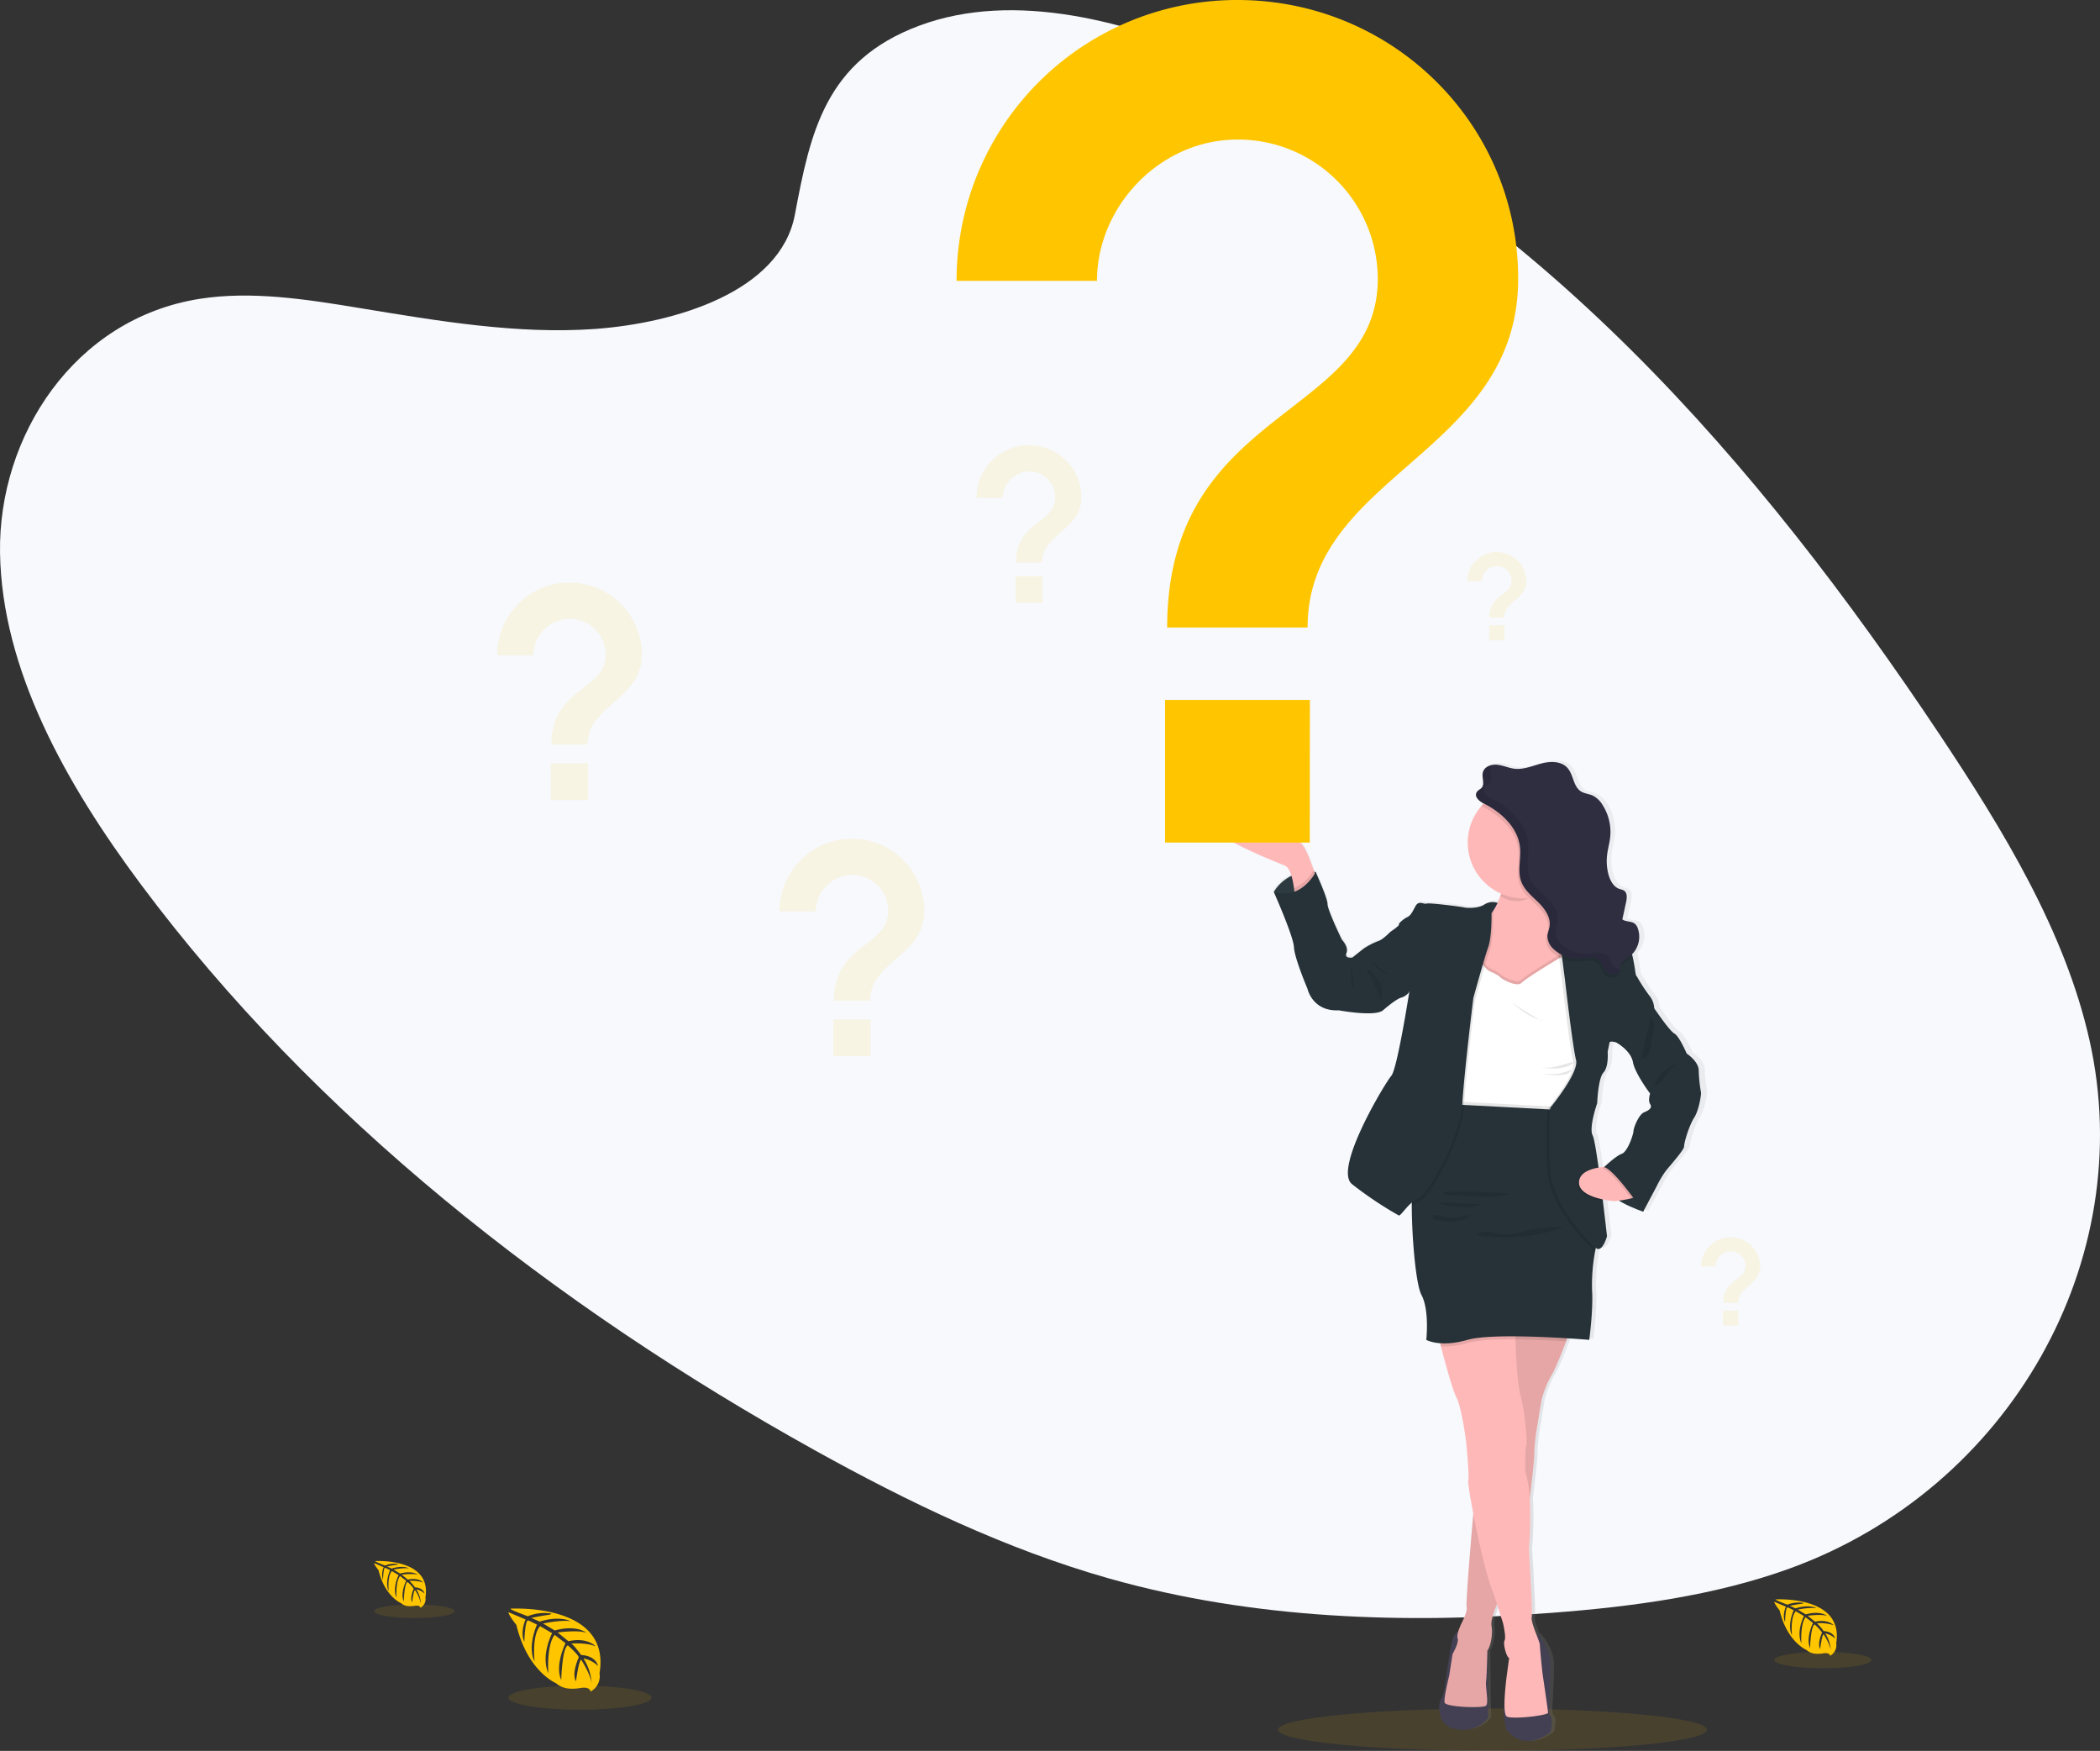 <?xml version="1.0" encoding="UTF-8"?> <svg xmlns="http://www.w3.org/2000/svg" xmlns:xlink="http://www.w3.org/1999/xlink" width="647.712" height="539.89" viewBox="0 0 647.712 539.89"><rect x="0" y="0" width="647.712" height="539.89" fill="#333333" stroke="none"/><defs><linearGradient id="linear-gradient" x1="0.5" y1="1" x2="0.5" gradientUnits="objectBoundingBox"><stop offset="0" stop-color="gray" stop-opacity="0.251"></stop><stop offset="0.54" stop-color="gray" stop-opacity="0.122"></stop><stop offset="1" stop-color="gray" stop-opacity="0.102"></stop></linearGradient></defs><g id="Question-Ans" transform="translate(-0.004 0)"><ellipse id="Ellipse_133" data-name="Ellipse 133" cx="66.172" cy="6.523" rx="66.172" ry="6.523" transform="translate(394.184 526.844)" fill="#ffc600" opacity="0.1"></ellipse><path id="Path_663" data-name="Path 663" d="M381.629,41.244c29.144-10.833,64.624-1.516,94.923,12.072C571.714,96,641.042,177.034,696.123,259.588c19.943,29.892,38.887,61.1,46.384,94.471,15.266,67.921-24.55,138.236-92.265,162.876-23.027,8.388-48.326,11.827-73.663,13.743-45.055,3.413-91.7,2.058-136.4-10.581-31.873-9.033-62.024-23.563-90.942-39.616-80.761-44.855-154.514-103.1-207.621-174.258-23.292-31.209-43-66.392-43.564-102.4s22.9-72.192,61.508-78.315c15.962-2.529,32.848.1,49.32,2.813,24.253,3.994,48.836,8.194,72.812,6.452,24.769-1.813,56.985-11.491,61.5-35.138C347.975,74.246,352.524,52.064,381.629,41.244Z" transform="translate(-98.04 -33.347)" fill="#f7f9fd"></path><path id="Path_664" data-name="Path 664" d="M341.736,800.4s31.138-1.878,27.466,19.943a5.315,5.315,0,0,1-2.768,5.607s-.052-1.619-3.194-1.071a14.059,14.059,0,0,1-3.381.168,7.051,7.051,0,0,1-4.136-1.71h0s-8.755-3.613-12.156-17.924c0,0-2.523-3.116-2.42-3.923l5.252,2.245s-1.794,3.794-.381,6.942c0,0,.168-6.8,1.181-6.646.2.032,2.729,1.29,2.729,1.29s-3.091,6.6-.761,11.4c0,0-.884-8.136,1.723-10.923l3.7,2.161s-3.613,6.82-1.161,12.382c0,0-.645-8.536,1.936-11.859l3.355,2.581s-3.394,6.723-1.323,11.343c0,0,.265-9.943,2.045-10.691,0,0,2.936,2.581,3.381,3.652,0,0-2.323,4.878-.884,7.452,0,0,.884-6.62,1.613-6.652,0,0,2.916,4.387,3.226,7.394a15.967,15.967,0,0,0-2.523-7.813,8.807,8.807,0,0,1,4.478,2.316s-.458-3.1-5.194-3.374c0,0-2.413-3.323-3.065-3.529,0,0,4.716-.394,7.575.878,0,0-2.516-2.929-8.439-1.6l-3.31-2.7s6.213-.852,8.839.09c0,0-3.026-2.581-9.73-.7l-3.6-2.155s5.291-1.142,8.446-.729c0,0-3.329-1.794-9.5.148l-2.581-1.155s3.871-.761,5.013-.884,1.194-.432,1.194-.432a13.433,13.433,0,0,0-7.284.807S341.639,800.772,341.736,800.4Z" transform="translate(-184.29 -304.356)" fill="#ffc600"></path><ellipse id="Ellipse_134" data-name="Ellipse 134" cx="22.04" cy="3.723" rx="22.04" ry="3.723" transform="translate(156.851 519.772)" fill="#ffc600" opacity="0.1"></ellipse><path id="Path_665" data-name="Path 665" d="M277.221,777.657s17.556-1.058,15.485,11.246a2.987,2.987,0,0,1-1.555,3.161s-.032-.91-1.8-.6a7.827,7.827,0,0,1-1.9.09,3.91,3.91,0,0,1-2.336-.961h0s-4.929-2.045-6.865-10.11c0,0-1.419-1.761-1.368-2.213l2.968,1.29a5.332,5.332,0,0,0-.219,3.916s.1-3.839.645-3.749c.116,0,1.542.742,1.542.742s-1.742,3.723-.426,6.452c0,0-.5-4.587.968-6.162l2.084,1.219s-2.032,3.871-.645,6.981c0,0-.355-4.813,1.09-6.684l1.89,1.471s-1.936,3.787-.742,6.394c0,0,.148-5.607,1.155-6.026a11.5,11.5,0,0,1,1.9,2.058s-1.29,2.749-.5,4.2c0,0,.5-3.729.91-3.749a12.335,12.335,0,0,1,1.813,4.168,9.032,9.032,0,0,0-1.419-4.407,4.923,4.923,0,0,1,2.523,1.29s-.252-1.749-2.929-1.9a11.406,11.406,0,0,0-1.723-1.987,10.789,10.789,0,0,1,4.271.49s-1.419-1.652-4.762-.9l-1.865-1.523s3.5-.477,4.987.052c0,0-1.71-1.458-5.491-.394l-2.026-1.219a18.439,18.439,0,0,1,4.755-.406s-1.871-1.013-5.355.084l-1.452-.645s2.187-.432,2.826-.5.677-.245.677-.245a7.606,7.606,0,0,0-4.11.458S277.17,777.87,277.221,777.657Z" transform="translate(-161.489 -296.294)" fill="#ffc600"></path><ellipse id="Ellipse_135" data-name="Ellipse 135" cx="12.427" cy="2.103" rx="12.427" ry="2.103" transform="translate(115.397 494.732)" fill="#ffc600" opacity="0.1"></ellipse><path id="Path_666" data-name="Path 666" d="M946.606,795.984s21.195-1.29,18.711,13.549a3.639,3.639,0,0,1-1.884,3.82s-.039-1.1-2.174-.729a9.556,9.556,0,0,1-2.3.11,4.744,4.744,0,0,1-2.813-1.161h0s-5.962-2.458-8.278-12.2c0,0-1.716-2.123-1.645-2.665l3.574,1.523s-1.219,2.581-.258,4.729c0,0,.116-4.633.8-4.516.142,0,1.858.89,1.858.89s-2.1,4.516-.516,7.742c0,0-.6-5.536,1.174-7.433l2.516,1.465s-2.458,4.646-.787,8.433c0,0-.432-5.807,1.29-8.072l2.284,1.781s-2.31,4.575-.9,7.742c0,0,.187-6.762,1.4-7.278a13.913,13.913,0,0,1,2.3,2.484s-1.581,3.323-.6,5.078c0,0,.6-4.516,1.1-4.516,0,0,1.987,2.987,2.194,5.033a10.846,10.846,0,0,0-1.71-5.317,5.994,5.994,0,0,1,3.045,1.574s-.31-2.11-3.542-2.3a13.75,13.75,0,0,0-2.078-2.4,13.048,13.048,0,0,1,5.162.594s-1.716-1.987-5.749-1.084l-2.252-1.839s4.226-.581,6.02.058c0,0-2.065-1.761-6.626-.477l-2.452-1.465a22.336,22.336,0,0,1,5.749-.5s-2.265-1.219-6.452.1L951,797.959s2.639-.523,3.413-.6.813-.3.813-.3a9.163,9.163,0,0,0-4.955.548S946.541,796.23,946.606,795.984Z" transform="translate(-398.965 -302.795)" fill="#ffc600"></path><ellipse id="Ellipse_136" data-name="Ellipse 136" cx="15.001" cy="2.536" rx="15.001" ry="2.536" transform="translate(547.234 509.346)" fill="#ffc600" opacity="0.1"></ellipse><path id="Path_667" data-name="Path 667" d="M829.732,497.1a46.028,46.028,0,0,1-.7-6.878c0-2.768-3.761-5.22-3.761-5.22s-2.323-5.375-3.871-6.168-6.33-7.826-6.33-7.826a6.394,6.394,0,0,0-1.439-3.794,54.533,54.533,0,0,1-3.916-5.91c-.645-.787-.323-1.342-1.29-5.93-.052-.239-.11-.471-.181-.69a.9.9,0,0,0-.1-.3,7.743,7.743,0,0,0,1.826-8.02,3.225,3.225,0,0,0-.916-1.419c-1.09-.89-2.832-.523-3.955-1.368l1.194-5.278c.284-1.29.432-2.923-.7-3.62a5.863,5.863,0,0,0-1.329-.445c-1.936-.645-3.058-2.69-3.562-4.658a15.961,15.961,0,0,1-.387-5.807c.219-1.871.768-3.691.968-5.568a15.292,15.292,0,0,0-2.368-9.9,7.618,7.618,0,0,0-3.129-2.955c-1.194-.536-2.581-.645-3.7-1.29-2.4-1.529-2.278-5.162-4.194-7.246s-5.31-2.078-8.1-1.361-5.575,1.936-8.439,1.632c-1.845-.206-3.574-1.045-5.426-1.239a5.714,5.714,0,0,0-1.587.071v-.058a3.442,3.442,0,0,0-2.949,2.3,3.513,3.513,0,0,0-.09.942c0,.755.181,1.542.194,2.265a2.155,2.155,0,0,1-.523,1.594c-.368.394-.91.6-1.29,1.007a1.613,1.613,0,0,0-.471,1.187c0,1.148,1.432,2.161,2.394,2.626h.039c-.258.258-.516.529-.755.807a16.994,16.994,0,0,0-4.271,11.285,17.227,17.227,0,0,0,10.478,15.73l-.135.419a24.07,24.07,0,0,1-.948,2.439,4.832,4.832,0,0,0-4.052.452c-1.845,1.29-5.452,1.187-6.413.948s-10.969-1.5-11.775-1.187-2.4-1.1-3.439.794-1.523,2.923-2.581,3.4-2.884,1.974-2.639,2.29-2.645,2.213-2.645,2.213-2.484,2.581-3.923,2.923a23.034,23.034,0,0,0-4.484,2.3l-3.529,2.762s-2.639.4-1.839-1.419-1.445-4.11-1.445-4.11-4.484-9.091-4.484-10.969-3.684-9.885-3.684-9.885l-.452-.045-.206-.587c-.677-1.9-1.555-4.239-2.226-5.607-1.29-2.613-2.084-2.884-2.084-2.884s-15.537-11.665-25.628-8.11S696.9,425.886,699.458,427c.9.387,1.542,1.639,1.994,3.1a13.278,13.278,0,0,0-5.517,4.962s6.168,13.672,6.33,17.072,4.246,12.9,4.246,12.9,1.523,7.039,9.768,6.639c0,0,11.375,2.09,13.859,0s4.723-3.729,5.93-3.968a4.678,4.678,0,0,0,2.239-1.581s-3.762,23.711-5.607,25.77-18.15,28.68-12.3,33.441a116.936,116.936,0,0,0,14.653,9.678c.5.245,1.987-2.239,4.116-4v1.374c.039,9.472,1.29,23.873,3.02,27.1,2.581,4.742,1.523,13.911,1.523,13.911a10.969,10.969,0,0,0,4.329,1.039c.077.31.168.645.252.968,1.413,5.336,3.7,13.588,4.871,15.782,1.761,3.323,3.039,13.84,3.039,13.84s1.045,10.323.645,11.775c-.155.548.523,4.846,1.587,10.323h0c-.645,7.413-1.871,21.7-2.078,26.873h0v.374a1.626,1.626,0,0,1,0,.174v.316h0a4.829,4.829,0,0,0,.039.974,3.16,3.16,0,0,1-.11,1.471,25.692,25.692,0,0,1-1.736,4.142,19.726,19.726,0,0,0-.774,2,3.615,3.615,0,0,0-1.871,2.658c-.8,3.084-2,11.614-2,11.614s-.484,5.22-1.439,6.407-1.936,8.614,4.884,9.562,9.768-3.613,9.768-3.613l-.239-20.7v-.039a3.145,3.145,0,0,0,.355-.561v-.052c.045-.1.1-.2.142-.316l.058-.155.1-.252a.367.367,0,0,1,0-.09,13.678,13.678,0,0,0,.581-6.162v-.871a2.447,2.447,0,0,1,.039-.426v-.078l.039-.252v-.11a.476.476,0,0,1,.052-.258.282.282,0,0,1,0-.065c.064-.3.142-.645.226-.929V658.7l.1-.31h0c.1-.329.206-.645.323-.994v-.065a.9.9,0,0,1,.11-.3v-.039c.116-.316.239-.645.355-.916l.032-.084.1-.258.032-.077.245-.574h0l1.89,5.839s1.045,4.349.484,5.375.645,5.3,1.439,5.375l-.742,5.375a82.238,82.238,0,0,0-.716,8.936c-.052.342-.1.645-.142.852-.516,2.755.723,7.026.723,7.026,6.323,7.478,13.859.581,13.859.581s.877-3.955,0-4.742-.484-3.639-.484-3.639.4-7.039.477-12.175-4.2-9.678-4.2-9.678l-.239.213c-.781-2.013-1.671-4.362-1.484-5.413.323-1.819-.884-21.027-.884-21.027a113.916,113.916,0,0,0,.284-15.485h0c.1-.871.2-1.729.3-2.581.484-4.129.877-7.659,1.032-9.51h0v-.219c.039-.5.058-.852.052-1.019,0-.645,0-1.381.064-2.187.148-2.22.5-4.691.5-4.691l1.678-10.2a31.884,31.884,0,0,1,3.129-7.742l.219-.348h0c.071-.123.142-.258.219-.4l.032-.058c.071-.135.148-.277.219-.426l.032-.058c.258-.51.536-1.1.826-1.742,0-.052.045-.1.065-.148l.219-.49a.505.505,0,0,1,.084-.193c.032-.065.135-.329.206-.49a1.888,1.888,0,0,0,.084-.2c.084-.194.174-.394.258-.6l.123-.3c.058-.148.123-.3.187-.445l.155-.393c.045-.1.084-.194.123-.29l.174-.445c0-.065.058-.135.084-.2.458-1.142.9-2.271,1.29-3.3h0c.123-.323.245-.645.355-.929,4.1.252,6.891.478,6.891.478s1.29-9.246.878-15.33a56.956,56.956,0,0,1,1.013-12.259c.058-.316.11-.6.161-.858l.11.09c2.007,1.581,3.445-3.639,3.445-3.639s-.542-4.871-1.29-10.775l-.077-.587a30.31,30.31,0,0,0,3.5.536s.645-.058,1.529-.168a42.329,42.329,0,0,0,7.7,3.484l4.265-7.872a32.029,32.029,0,0,1,2.807-4.665c1.29-1.581,5.846-6.639,5.768-7.588s1.523-6.407,3.123-8.859S829.809,497.491,829.732,497.1ZM811.95,503.1c-1.684.71-3.284,4.665-3.362,5.852s-1.845,6.4-3.684,7.033c-1.7.581-4.936,3.562-5.452,4.039-.529.045-1.129.116-1.755.219-.7-4.987-1.4-9.117-1.845-9.949-1.29-2.374,1.413-9.962,1.413-9.962s.265-7.665,1.936-9.485,1.29-6.407,1.29-6.407.4-1.9.561-2.761,2.381,0,2.4,0h0s4.323,2.368,4.968,5.923,5.368,9.723,5.368,9.723-.723,2.136,0,3.226S813.634,502.395,811.95,503.1Z" transform="translate(-303.209 -160.545)" fill="url(#linear-gradient)"></path><path id="Path_668" data-name="Path 668" d="M707,454.413a12.9,12.9,0,0,1,12.9-6.078v9.233H714.3l-4.387-1.11Z" transform="translate(-314.093 -179.413)" fill="#2f3c43"></path><path id="Path_669" data-name="Path 669" d="M707,454.413a12.9,12.9,0,0,1,12.9-6.078v9.233H714.3l-4.387-1.11Z" transform="translate(-314.093 -179.413)" fill="#263238" opacity="0.1"></path><path id="Path_670" data-name="Path 670" d="M709.7,441.026l-6.871,4.813s-.058-.961-.232-2.278c-.342-2.49-1.11-6.226-2.768-6.949-2.523-1.11-30.609-11.678-20.647-15.233s25.247,8.1,25.247,8.1.787.271,2.045,2.871c.645,1.368,1.529,3.7,2.194,5.6C709.278,439.664,709.7,441.026,709.7,441.026Z" transform="translate(-303.467 -169.658)" fill="#ffb8b8"></path><path id="Path_671" data-name="Path 671" d="M713.658,431.878l.781-.368,2.194,2.5-1.794,3.826-3.058-1.226.71-3.058Z" transform="translate(-252.533 -153.097)" fill="#4c4981"></path><path id="Path_672" data-name="Path 672" d="M792.869,811s-1.974-.232-2.762,2.845-1.974,11.614-1.974,11.614-.471,5.207-1.419,6.394-1.89,8.6,4.813,9.543,9.626-3.607,9.626-3.607l-.239-20.692Z" transform="translate(-342.139 -308.13)" fill="#444053"></path><path id="Path_673" data-name="Path 673" d="M827.193,812.44s4.22,4.516,4.142,9.639-.477,12.149-.477,12.149-.387,2.845.477,3.632,0,4.736,0,4.736-7.42,6.884-13.653-.581c0,0-1.213-4.265-.71-7.013s1.91-15.1,1.91-15.1Z" transform="translate(-353.067 -308.643)" fill="#444053"></path><path id="Path_674" data-name="Path 674" d="M827.612,663.822s-4.258,11.911-6.078,14.672a31.585,31.585,0,0,0-3.071,7.742L816.8,696.412a56.729,56.729,0,0,0-.555,6.865c.077,2.29-4.1,35.661-4.1,35.661l-6.626,8.446s-2.916,5.917-2.445,8.388-.316,6.394-1.291,7.575c0,0-.155,7.742-.394,9.465s.871,6.633,0,7.5-12.465.477-12.782-.948,1.42-8.285,1.42-8.285l1.026-6.626s2.052-3.626,1.581-4.813.865-3.942.942-4.181,2.213-4.1,1.819-5.6,2.484-33.331,2.484-33.331L806,659.48Z" transform="translate(-343.034 -254.374)" fill="#ffb8b8"></path><path id="Path_675" data-name="Path 675" d="M827.612,663.829s-.645,1.794-1.529,4.149c-1.407,3.716-3.433,8.833-4.549,10.523a32,32,0,0,0-3.078,7.742L816.8,696.425a57.226,57.226,0,0,0-.549,6.865c0,.9-.606,6.665-1.381,13.3-1.194,10.149-2.723,22.356-2.723,22.356L805.52,747.4s-.335.645-.755,1.665c-.832,1.936-2.007,5.078-1.69,6.7.471,2.445-.316,6.388-1.291,7.575,0,0-.161,7.742-.394,9.465s.871,6.626,0,7.5-12.465.477-12.782-.942,1.42-8.284,1.42-8.284l1.026-6.633s2.052-3.626,1.574-4.813.871-3.942.949-4.181,2.213-4.1,1.819-5.6c-.3-1.142,1.29-19.834,2.032-28.7.252-2.787.413-4.6.413-4.6l6.988-49.074.568-3.955.568-4.013Z" transform="translate(-343.034 -254.381)" opacity="0.1"></path><path id="Path_676" data-name="Path 676" d="M819.241,784.638c.071.871-11.13,2.136-12.73,1.187s0-12.7,0-12.7l.729-5.362c-.781-.084-1.968-4.342-1.419-5.368s-.471-5.362-.471-5.362l-1.858-5.807-1.135-3.555c-1.845-4.071-4.517-15.685-6.175-24.357-1.045-5.445-1.71-9.736-1.561-10.285.394-1.419-.645-11.756-.645-11.756s-1.291-10.5-2.994-13.807c-1.155-2.194-3.407-10.433-4.8-15.749-.71-2.729-1.2-4.691-1.2-4.691s11.923-1,19.156-1.348c3.323-.161,5.659-.181,5.387.09s-.342,1.716-.329,3.807c.032,5.413.787,14.937,1.587,17.5,1.1,3.549,2.207,14.194,1.735,15.227s-.316,7.891-.316,7.891a35.489,35.489,0,0,1,1.394,8.562,115.733,115.733,0,0,1-.271,15.414s1.181,19.176.865,20.989,2.523,7.5,2.523,8.6.787,8.6.787,8.6S819.189,783.774,819.241,784.638Z" transform="translate(-341.76 -256.53)" fill="#ffb8b8"></path><path id="Path_677" data-name="Path 677" d="M831.459,474.554l-1.355,1.465-.884.955-5.162,5.549-13.336,1.5-7.1-1.9-1.755-.471s0-3.562.316-7.833c.452-5.478,1.529-12.13,4.1-13.943a10.252,10.252,0,0,0,3-3.8,21.413,21.413,0,0,0,1.29-3.187c.052-.142.09-.277.135-.419a35.64,35.64,0,0,0,1.252-5.852s1.7-.942,4.071-2.039c6.175-2.884,16.84-6.865,13.13,2.039a34.843,34.843,0,0,0-1.394,4c-.058.2-.109.4-.155.594-1.239,4.955-.419,7.962.5,9.62h0a6.011,6.011,0,0,0,.536.819,4.3,4.3,0,0,0,.9.91l1.536,9.749.129.807Z" transform="translate(-347.752 -176.913)" fill="#ffb8b8"></path><path id="Path_678" data-name="Path 678" d="M833.968,447.361c-.7,1.69.342-1.381,0,0-2.813,2-9.439,7.7-13.162,7.7-2.516,0-3.271-.458-5.426-1.432a35.185,35.185,0,0,0,1.387-6.265S839.1,435.051,833.968,447.361Z" transform="translate(-352.546 -177.174)" opacity="0.1"></path><path id="Path_679" data-name="Path 679" d="M834.082,424.841a17.214,17.214,0,0,1-15.4,17.1c-.594.058-1.194.1-1.8.1a17.2,17.2,0,1,1,17.2-17.2Z" transform="translate(-346.975 -165.023)" fill="#ffb8b8"></path><path id="Path_680" data-name="Path 680" d="M833.374,529.085l-2.452,6.394s-1.994.084-5.1.181c-10.5.336-33.628.761-34.661-1.936a6.863,6.863,0,0,1-.361-2.123c-.136-4.11,1.781-10.42,1.781-10.42s1.1-12.627,1.1-13.175-.948-9.394-.948-9.394l1.9-7.1,5.284-3.71s2.368,3.633,3.787,3.942a9.842,9.842,0,0,1,3.316,2.058s4.652,2.839,6.155,1.258,13.175-8.523,13.175-8.523l6.155,6.788Z" transform="translate(-343.821 -193.016)" opacity="0.1"></path><path id="Path_681" data-name="Path 681" d="M833.384,530.605l-2.452,6.388s-1.994.09-5.1.187h-.3c-1.342.045-2.878.09-4.516.123-8.343.194-19.834.245-25.841-.645-2.258-.323-3.736-.787-3.981-1.419a5.69,5.69,0,0,1-.284-1.174c-.039-.3-.064-.645-.077-.948-.135-4.11,1.781-10.42,1.781-10.42s1.1-12.627,1.1-13.175-.948-9.394-.948-9.394l1.9-7.1,3.633-2.542,1.652-1.161a24.741,24.741,0,0,0,1.813,2.387,4.825,4.825,0,0,0,1.974,1.555,9.874,9.874,0,0,1,3.316,2.058s4.652,2.839,6.155,1.258c1.142-1.206,8.239-5.549,11.517-7.53,1.006-.613,1.658-.994,1.658-.994l.826.916,5.329,5.871Z" transform="translate(-343.832 -193.555)" fill="#fff"></path><path id="Path_682" data-name="Path 682" d="M723.744,450.508l-6.871,4.813s-.058-.961-.232-2.278a13.909,13.909,0,0,0,6.052-5.613C723.324,449.146,723.744,450.508,723.744,450.508Z" transform="translate(-317.513 -179.14)" opacity="0.1"></path><path id="Path_683" data-name="Path 683" d="M744.446,467.192l-1.5-.4s-2.452,2.581-3.871,2.923A22.591,22.591,0,0,0,734.665,472l-3.478,2.762s-2.581.4-1.813-1.419-1.419-4.1-1.419-4.1-4.42-9.072-4.42-10.969-3.652-9.859-3.652-9.859-4.581,8.917-12.943,6.078c0,0,6.078,13.646,6.233,17.04s4.181,12.859,4.181,12.859,1.5,7.026,9.626,6.633c0,0,11.207,2.084,13.653,0s4.652-3.723,5.807-3.962a4.789,4.789,0,0,0,2.207-1.574V476.1Z" transform="translate(-314.072 -179.488)" fill="#263238"></path><path id="Path_684" data-name="Path 684" d="M743.3,491.33s1.974,7.342.71,8.13Z" transform="translate(-326.972 -194.715)" fill="#07090a" opacity="0.1"></path><path id="Path_685" data-name="Path 685" d="M825.822,561.908c-10.5.336-33.628.755-34.661-1.936a6.861,6.861,0,0,1-.361-2.123l34.293,1.807Z" transform="translate(-343.825 -218.316)" opacity="0.1"></path><path id="Path_686" data-name="Path 686" d="M826.345,663.822s-.645,1.794-1.529,4.149c-4.355-.265-10.123-.542-15.6-.581-1.936,0-3.832,0-5.626.065a42.385,42.385,0,0,0-9.194,1.019,24.382,24.382,0,0,1-8.194,1.058c-.71-2.729-1.2-4.691-1.2-4.691s11.923-1,19.156-1.349l.568-4.013Z" transform="translate(-341.767 -254.374)" opacity="0.1"></path><path id="Path_687" data-name="Path 687" d="M831.3,599.357l-1.342,2.839s-.187.845-.426,2.187a55.919,55.919,0,0,0-.994,12.259c.394,6.078-.871,15.3-.871,15.3s-29.034-2.445-37.551,0-12.711,0-12.711,0,1.032-9.149-1.5-13.885c-1.723-3.226-2.936-17.627-2.974-27.1,0-4.368.219-7.678.768-8.349,1.736-2.129,9.149-23.434,9.149-23.434l1.69.09,4.516.239,25.679,1.355,4.033.213.426,1.29Z" transform="translate(-337.485 -218.788)" fill="#263238"></path><path id="Path_688" data-name="Path 688" d="M876.68,600.589l.239,2.529s-12.717-4.142-12.072-9.233,0-4.516,0-4.516l10.22.865Z" transform="translate(-370.088 -229.492)" fill="#2e3b41"></path><path id="Path_689" data-name="Path 689" d="M876.68,600.589l.239,2.529s-12.717-4.142-12.072-9.233,0-4.516,0-4.516l10.22.865Z" transform="translate(-370.088 -229.492)" opacity="0.1"></path><path id="Path_690" data-name="Path 690" d="M755.389,493.362a11.33,11.33,0,0,0,4.478,2.329,2.916,2.916,0,0,1-1.29-.645c-.91-.645-1.774-1.348-2.652-2.032a8.323,8.323,0,0,0-2.465-1.7A13.593,13.593,0,0,0,755.389,493.362Z" transform="translate(-330.577 -194.708)" fill="#07090a" opacity="0.1"></path><path id="Path_691" data-name="Path 691" d="M754.825,497.907a5.693,5.693,0,0,1,.981,1.555,9.4,9.4,0,0,1-.071,4.884l-2.039-4.916c-.355-.839-.71-1.678-1.135-2.478-.187-.342-1.361-1.768-1.226-2.065C751.7,494.048,754.444,497.436,754.825,497.907Z" transform="translate(-329.819 -195.93)" fill="#07090a" opacity="0.1"></path><path id="Path_692" data-name="Path 692" d="M840.428,540.886a6.569,6.569,0,0,0,3.71-1.736c-2.1.265-4.084,1.09-6.149,1.523a9.137,9.137,0,0,1-5.729-.529A14.09,14.09,0,0,0,840.428,540.886Z" transform="translate(-358.534 -211.682)" opacity="0.1"></path><path id="Path_693" data-name="Path 693" d="M830.075,516.019a1.439,1.439,0,0,1-1.065-.265q-2.362-1.355-4.658-2.826a30.931,30.931,0,0,1-4.562-3.149C822.919,512.606,825.836,514.993,830.075,516.019Z" transform="translate(-354.11 -201.261)" opacity="0.1"></path><path id="Path_694" data-name="Path 694" d="M840.151,544.533a9.82,9.82,0,0,0,2.465-.2A3.3,3.3,0,0,0,844.641,543a1.162,1.162,0,0,0-.858.136,14.478,14.478,0,0,1-7.923.948A11.443,11.443,0,0,0,840.151,544.533Z" transform="translate(-359.812 -213.038)" opacity="0.1"></path><path id="Path_695" data-name="Path 695" d="M808.307,601.794a25.874,25.874,0,0,1-5.039.987,30.464,30.464,0,0,1-3.987-.077l-6.452-.407-3.226-.206c-.381,0-1.936,0-1.168-.768.387-.374,2.542-.135,3.1-.155q1.606-.052,3.226-.058c2.136,0,4.278,0,6.413.129C803.565,601.355,805.92,601.536,808.307,601.794Z" transform="translate(-342.911 -233.665)" opacity="0.1"></path><path id="Path_696" data-name="Path 696" d="M799.632,606.79c-1.1-.045-2.51.606-3.639.748a24.207,24.207,0,0,1-3.807.148,21.228,21.228,0,0,1-7.336-1.5C789.773,606.442,794.709,606.59,799.632,606.79Z" transform="translate(-341.714 -235.467)" opacity="0.1"></path><path id="Path_697" data-name="Path 697" d="M785.1,612.246a10.547,10.547,0,0,1,1.407.387c2.723.774,5.62.09,8.388-.594a4.921,4.921,0,0,1-3.181,1.768,14.749,14.749,0,0,1-6.194.226c-.645-.129-2.265-.361-2.581-1.032C782.414,612.014,784.5,612.15,785.1,612.246Z" transform="translate(-341.007 -237.542)" opacity="0.1"></path><path id="Path_698" data-name="Path 698" d="M807.768,619.469a21.052,21.052,0,0,1,2.413.645c3.065.761,6.246-.284,9.323-.987a43.408,43.408,0,0,1,11.285-1.045,11.171,11.171,0,0,0-2.42.794c-.871.265-1.755.51-2.639.729-1.736.426-3.5.774-5.271,1.026a54.2,54.2,0,0,1-10.82.471c-1.652-.09-4.516.077-5.929-.755a6.536,6.536,0,0,1,4.058-.877Z" transform="translate(-348.405 -239.675)" opacity="0.1"></path><path id="Path_699" data-name="Path 699" d="M798,467.411s.155,7.265-1.026,10.581c-.374,1.032-.955,2.936-1.587,5.071-.69,2.368-1.445,5.02-2.026,7.1s-.968,3.471-.968,3.471-2.665,21.7-3.355,32.047a2.519,2.519,0,0,1-.039.542c-.039.581-.1,1.187-.2,1.813-1.536,10.272-10.394,26.111-13.369,27.376a8.851,8.851,0,0,0-2.5,1.723c0-4.368.219-7.678.768-8.349,1.736-2.129,9.149-23.434,9.149-23.434l1.69.09c-.039-.3-.064-.645-.077-.948-.135-4.11,1.781-10.42,1.781-10.42s1.1-12.627,1.1-13.175-.948-9.394-.948-9.394l1.9-7.1,3.633-2.542c.452-5.478,1.529-12.13,4.1-13.943a10.253,10.253,0,0,0,3-3.8c.51.071-.419-.381-.419-.381Z" transform="translate(-337.485 -184.927)" opacity="0.1"></path><path id="Path_700" data-name="Path 700" d="M788.558,462.981a4.7,4.7,0,0,0-3.994.452c-1.819,1.29-5.368,1.181-6.317.948s-10.807-1.5-11.614-1.187-2.368-1.1-3.394.794-1.5,2.916-2.523,3.387-2.845,1.974-2.581,2.29-2.581,2.207-2.581,2.207l5.755,18.711s-3.71,23.666-5.523,25.718-17.911,28.641-12.149,33.377a114.658,114.658,0,0,0,14.44,9.678c.645.316,2.916-3.942,6.071-5.284s12.943-19.1,13.549-29.2,3.394-32.583,3.394-32.583,3.394-12.311,4.575-15.627,1.026-10.581,1.026-10.581Z" transform="translate(-326.653 -184.568)" fill="#263238"></path><path id="Path_701" data-name="Path 701" d="M854.162,568.593l-1.342,2.839s-.187.845-.426,2.187a1.207,1.207,0,0,1-.645-.29c-1.974-1.581-13.549-13.491-14.124-24.066-.406-7.8-.213-14.523-.084-17.517.039-.942.078-1.51.078-1.632h0s8.994-10.891,7.968-14.749-3.394-24.518-3.394-24.518l-.349-2.71-.6-4.581-1.432-11.085,1.484.348a4.3,4.3,0,0,0,.9.91l1.536,9.749,5.329,5.871.871,35.745-2.452,6.388s-1.994.09-5.1.187h-.3Z" transform="translate(-360.351 -188.024)" opacity="0.1"></path><path id="Path_702" data-name="Path 702" d="M859.605,509.33s-2.207-.871-2.361,0-.555,2.755-.555,2.755.394,4.581-1.29,6.394-1.936,9.465-1.936,9.465-2.658,7.575-1.4,9.943c.458.858,1.168,5.162,1.878,10.323.452,3.226.9,6.768,1.291,10.007.716,5.884,1.252,10.756,1.252,10.756s-1.426,5.207-3.4,3.626-13.549-13.491-14.117-24.066c-.387-7.426-.232-13.878-.1-17.059.052-1.348.1-2.11.1-2.11s8.994-10.891,7.968-14.756-3.394-24.518-3.394-24.518l-.413-3.194-.445-3.432-.1-.755-1.426-10.969h0c.252.058,9.1,2.058,10.272,3.226s8.388,2.839,8.388,2.839a6.31,6.31,0,0,1,4.478,4.594c.071.219.122.452.174.69.948,4.581.645,5.129,1.29,5.923S859.605,509.33,859.605,509.33Z" transform="translate(-360.826 -187.765)" fill="#263238"></path><path id="Path_703" data-name="Path 703" d="M860.043,600.257c-3.226-.645-8.014-2.136-7.9-5.426.1-3.078,3.8-4.187,6.607-4.581C859.2,593.463,859.643,597.018,860.043,600.257Z" transform="translate(-365.587 -229.812)" opacity="0.1"></path><path id="Path_704" data-name="Path 704" d="M870.309,598.235c-.129.277-.645.516-1.381.729a37.212,37.212,0,0,1-5.246.858s-10.968-.871-10.814-5.846c.116-3.568,5.071-4.516,7.852-4.729a18.1,18.1,0,0,1,1.852-.077S870.78,597.215,870.309,598.235Z" transform="translate(-365.846 -229.428)" fill="#ffb8b8"></path><path id="Path_705" data-name="Path 705" d="M874.3,598.235c-.129.277-.645.516-1.381.729-2.858-3.826-6.846-8.736-8.8-9.168l.594-.548a18.1,18.1,0,0,1,1.852-.077S874.772,597.215,874.3,598.235Z" transform="translate(-369.838 -229.428)" opacity="0.1"></path><path id="Path_706" data-name="Path 706" d="M871.8,497.69l3.226.477a56.079,56.079,0,0,0,3.871,5.917,6.452,6.452,0,0,1,1.419,3.787s4.736,7.02,6.233,7.807,3.787,6.155,3.787,6.155,3.71,2.445,3.71,5.207a46.378,46.378,0,0,0,.71,6.865c.084.394-.548,5.291-2.129,7.742s-3.161,7.859-3.078,8.826-4.42,6-5.678,7.575a32.074,32.074,0,0,0-2.762,4.658l-4.181,7.891s-8.839-13.02-12.072-13.73c0,0,3.626-3.471,5.439-4.1s3.555-5.807,3.632-7.02,1.658-5.129,3.31-5.807,2.529-1.419,1.819-2.529,0-3.226,0-3.226-4.658-6.155-5.291-9.678-4.891-5.917-4.891-5.917l-2.445-6Z" transform="translate(-370.101 -196.972)" fill="#263238"></path><path id="Path_707" data-name="Path 707" d="M892.189,542.013a10.239,10.239,0,0,1,6.368-2.413,7.762,7.762,0,0,0-4.168,1.632,9.835,9.835,0,0,0-1.155,1.471c-.374.535-3.42,4.407-3.871,3.794C888.608,545.6,891.576,542.536,892.189,542.013Z" transform="translate(-378.751 -211.841)" opacity="0.1"></path><path id="Path_708" data-name="Path 708" d="M882.73,530.646a2.729,2.729,0,0,0,2.252-1.594,8.938,8.938,0,0,0,.7-2.8,41.755,41.755,0,0,1,.974-4.794,2.22,2.22,0,0,0-.136-1.936,6.548,6.548,0,0,0-.7-1.432c-.581.645-.748,2.149-.987,3.013-.3,1.071-.568,2.149-.826,3.226C883.878,524.845,882.807,530.646,882.73,530.646Z" transform="translate(-376.441 -204.21)" opacity="0.1"></path><path id="Path_709" data-name="Path 709" d="M852.749,459.611a6.642,6.642,0,0,1-1.09,1.123c-1.29,1.026-3,1.89-3.161,3.51a3.777,3.777,0,0,1-.194,1.555c-.413.71-1.426.645-2.232.51a3.87,3.87,0,0,1-1.89-.7c-.845-.723-.923-2.013-1.568-2.923a3.98,3.98,0,0,0-3.226-1.426c-1.206-.039-2.407.232-3.613.284a9.934,9.934,0,0,1-2.316-.155,7.328,7.328,0,0,1-.748-.155,9.635,9.635,0,0,1-1.574-.536,6.908,6.908,0,0,1-.768-.361,10.189,10.189,0,0,1-2.226-1.548,5.534,5.534,0,0,1-2.065-4.187c.058-.987.5-1.9.645-2.871.484-2.787-1.368-5.42-3.375-7.413-.8-.794-1.652-1.561-2.452-2.368a11.8,11.8,0,0,1-2.884-4.116,12.258,12.258,0,0,1-.516-5.162,35.606,35.606,0,0,0,.148-5.3c-.594-6.271-5.949-11.078-11.3-13.691l-.239-.123a17.195,17.195,0,1,1,23.131,25.163c-.058.2-.11.4-.155.594-1.239,4.955-.419,7.962.5,9.62h0c.252.058,9.1,2.058,10.272,3.226S848.239,455,848.239,455A6.31,6.31,0,0,1,852.749,459.611Z" transform="translate(-349.253 -165.029)" opacity="0.1"></path><path id="Path_710" data-name="Path 710" d="M804.083,404.8c.355-.406.89-.613,1.252-1.007,1.116-1.213,0-3.194.407-4.794.439-1.774,2.62-2.549,4.439-2.361s3.523,1.026,5.342,1.232c2.826.316,5.562-.91,8.317-1.626s6.084-.755,7.981,1.355,1.768,5.7,4.129,7.233c1.09.7,2.465.781,3.645,1.29a7.49,7.49,0,0,1,3.084,2.949,15.446,15.446,0,0,1,2.336,9.878c-.2,1.871-.742,3.691-.961,5.562a16.2,16.2,0,0,0,.387,5.807c.5,1.936,1.574,4.026,3.5,4.646a5.91,5.91,0,0,1,1.29.445c1.116.7.968,2.336.684,3.613l-1.149,5.3c1.1.839,2.82.477,3.871,1.361a3.226,3.226,0,0,1,.9,1.42,7.742,7.742,0,0,1-2.316,8.478c-1.29,1.026-3,1.89-3.162,3.5a3.639,3.639,0,0,1-.193,1.555c-.407.71-1.426.645-2.233.51a3.871,3.871,0,0,1-1.884-.7c-.852-.723-.923-2.013-1.568-2.923a3.993,3.993,0,0,0-3.226-1.426c-1.213-.039-2.407.232-3.62.29a10.7,10.7,0,0,1-7.607-2.749,5.554,5.554,0,0,1-2.071-4.194c.058-.981.5-1.9.645-2.871.477-2.781-1.368-5.42-3.374-7.413s-4.362-3.833-5.342-6.484c-1.226-3.284-.039-6.949-.368-10.433-.594-6.278-5.942-11.078-11.3-13.7C804.729,407.938,802.7,406.383,804.083,404.8Z" transform="translate(-348.372 -160.824)" fill="#2f2e41"></path><path id="Path_711" data-name="Path 711" d="M846.252,459.45c-.852-.729-.923-2.013-1.568-2.923a4.007,4.007,0,0,0-3.226-1.432c-1.213-.039-2.413.232-3.62.29a10.665,10.665,0,0,1-7.633-2.755,5.534,5.534,0,0,1-2.065-4.187c.058-.987.5-1.9.645-2.871.484-2.787-1.368-5.426-3.374-7.42s-4.355-3.833-5.342-6.484c-1.219-3.278,0-6.942-.361-10.433-.6-6.278-5.949-11.078-11.3-13.7-1.252-.613-3.284-2.168-1.9-3.749.348-.406.884-.613,1.245-1.007,1.116-1.206,0-3.194.413-4.787a2.631,2.631,0,0,1,.406-.884,3.441,3.441,0,0,0-2.91,2.3c-.393,1.6.71,3.581-.406,4.794-.361.394-.9.6-1.252,1-1.387,1.581.645,3.142,1.9,3.749,5.362,2.62,10.71,7.426,11.3,13.7.329,3.491-.858,7.155.368,10.439.981,2.645,3.336,4.516,5.342,6.484s3.871,4.626,3.374,7.413a24.764,24.764,0,0,0-.645,2.871,5.541,5.541,0,0,0,2.071,4.187,10.639,10.639,0,0,0,7.626,2.755c1.213-.058,2.407-.323,3.62-.29a4.013,4.013,0,0,1,3.226,1.432c.645.91.716,2.2,1.568,2.923a3.871,3.871,0,0,0,1.884.69c.806.148,1.826.2,2.232-.5a1.741,1.741,0,0,0,.181-.929,3.71,3.71,0,0,1-1.8-.677Z" transform="translate(-348.344 -161.287)" opacity="0.1"></path><path id="Path_712" data-name="Path 712" d="M664.267,291.428H619.638V247.451H664.3Zm-.645-66.308H620.283c0-68.34,64.959-64.347,64.959-107.582a43.087,43.087,0,0,0-43.306-42.893c-23.815,0-43.3,20.569-43.3,43.571H555.33A86.458,86.458,0,0,1,641.936,31.61c47.836,0,86.606,38.164,86.606,85.929,0,54.062-64.953,60.217-64.953,107.582Z" transform="translate(-260.282 -31.61)" fill="#ffc600"></path><path id="Path_713" data-name="Path 713" d="M363.754,377.1h-11.51V365.735h11.51Zm-.174-17.1H352.417c0-17.614,16.743-16.588,16.743-27.744A11.11,11.11,0,0,0,358,321.2a11.4,11.4,0,0,0-11.136,11.227H335.7a22.329,22.329,0,1,1,44.658-.174c-.035,13.936-16.778,15.524-16.778,27.731Z" transform="translate(-182.358 -130.383)" fill="#ffc600" opacity="0.1"></path><path id="Path_714" data-name="Path 714" d="M498.805,499.527h-11.51V488.191h11.51Zm-.168-17.091H487.475c0-17.621,16.743-16.588,16.743-27.744a11.1,11.1,0,0,0-11.162-11.059,11.4,11.4,0,0,0-11.194,11.239H470.7a22.329,22.329,0,1,1,44.658-.174C515.374,468.635,498.637,470.229,498.637,482.436Z" transform="translate(-230.255 -173.827)" fill="#ffc600" opacity="0.1"></path><path id="Path_715" data-name="Path 715" d="M585.21,292.98h-8.343v-8.2h8.343Zm-.123-12.394H577c0-12.762,12.136-12.02,12.136-20.1a8.052,8.052,0,0,0-8.091-8.014,8.259,8.259,0,0,0-8.091,8.143H564.86a16.182,16.182,0,1,1,32.364-.129C597.211,270.585,585.087,271.74,585.087,280.585Z" transform="translate(-263.663 -107.096)" fill="#ffc600" opacity="0.1"></path><path id="Path_716" data-name="Path 716" d="M810.9,322.68h-4.716v-4.646H810.9Zm-.071-7h-4.6c0-7.213,6.859-6.794,6.859-11.362a4.516,4.516,0,0,0-4.568-4.516,4.671,4.671,0,0,0-4.575,4.6H799.37a9.149,9.149,0,0,1,18.292-.071C817.687,310,810.829,310.68,810.829,315.68Z" transform="translate(-346.865 -125.221)" fill="#ffc600" opacity="0.1"></path><path id="Path_717" data-name="Path 717" d="M922.674,650.151h-4.716v-4.646h4.716Zm-.071-7h-4.575c0-7.22,6.865-6.794,6.865-11.362a4.549,4.549,0,0,0-4.574-4.516,4.665,4.665,0,0,0-4.575,4.6H911.17a9.149,9.149,0,0,1,18.292-.071c.026,5.7-6.833,6.349-6.833,11.349Z" transform="translate(-386.531 -241.406)" fill="#ffc600" opacity="0.1"></path></g></svg> 